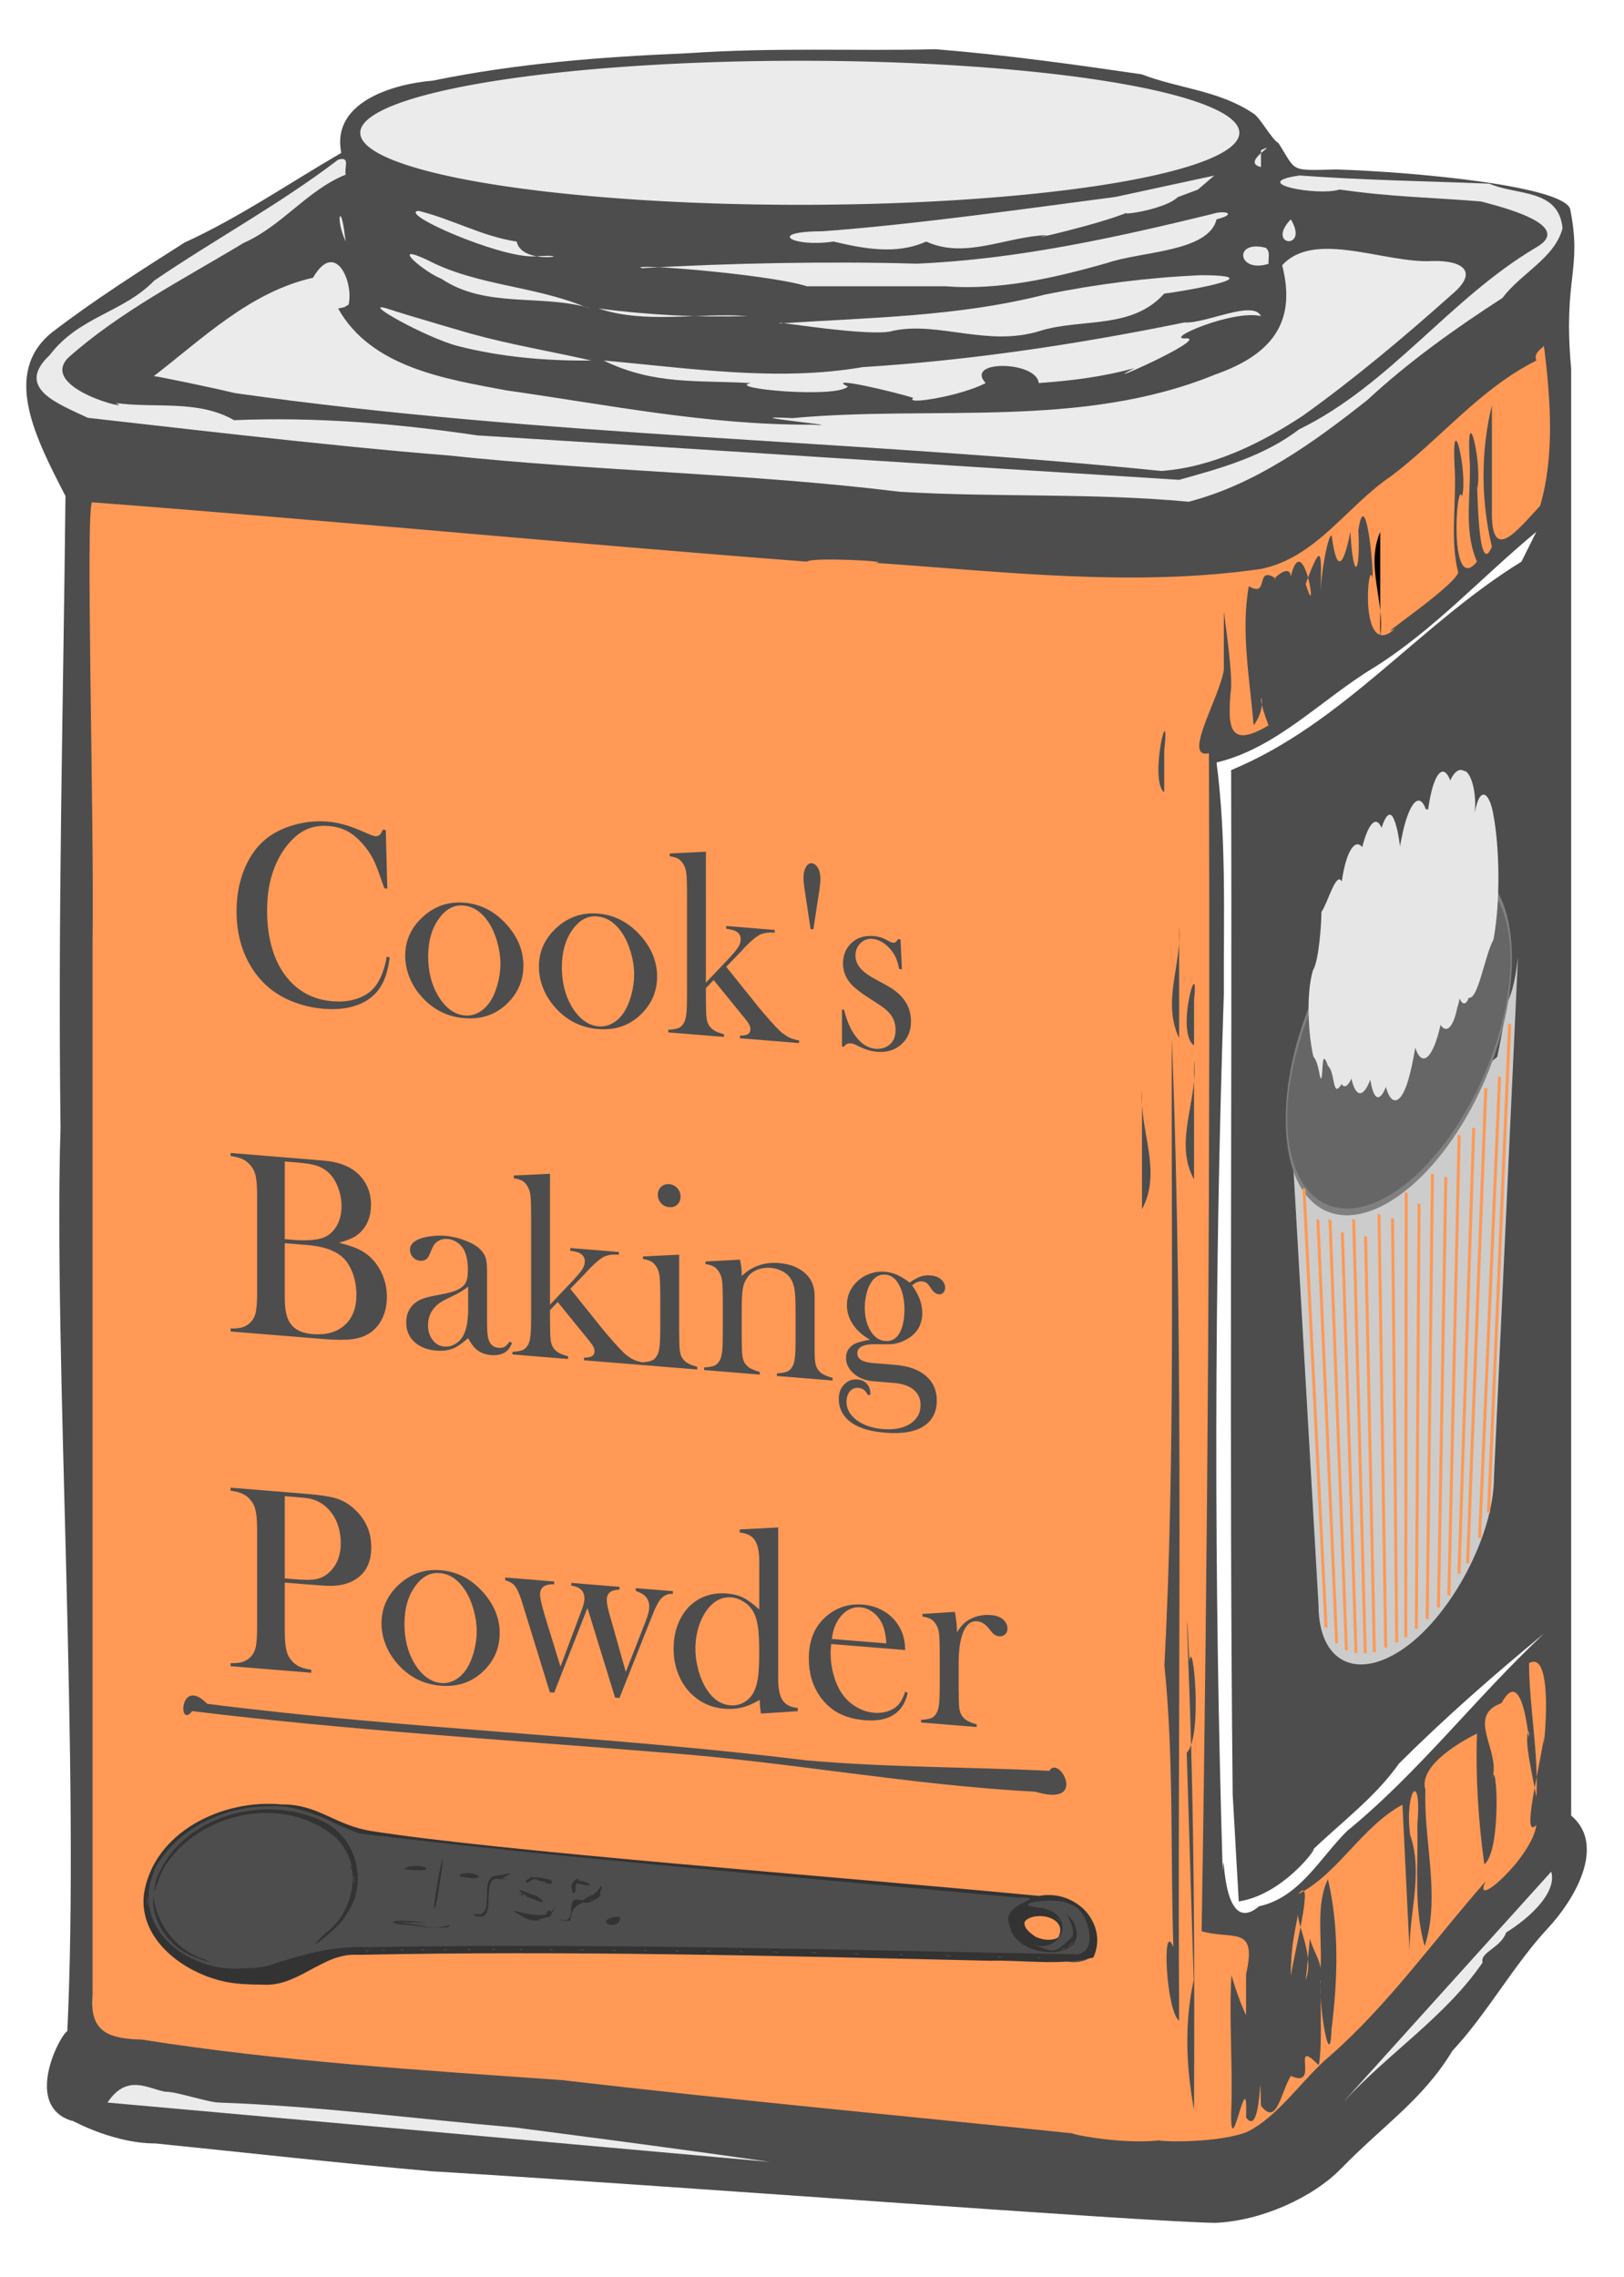 <svg xmlns="http://www.w3.org/2000/svg" viewBox="0 0 121.25 170">
<path fill="#4d4d4d" d="m95.456,10.684c1.367,2.154 .774,2.053 4.325,1.969 5.886,.184 16.84,1.223 17.448,2.939 .923,4.623-.546,5.111 .076,11.931v108.02c2.658,2.239 .212,6.305-1.683,8.35-2.596,2.776-4.594,6.445-7.182,9.212-2.221,3.655-5.036,5.444-8.287,8.768-2.142,2.206-5.998,3.933-9.42,4.078-5.217-.067-40.633-2.772-58.504-3.852-6.874-.601-13.758-1.382-20.598-2.075-3.581-.005-6.896-2.118-6.176-1.662-4.617-1.3 .535-8.96-.458-6.12 1.017-19.92-1.017-51.29-.477-68.029-.207-15.903 .203-31.455 .368-47.181-2.241-4.347-4.739-9.158-1.035-12.197 3.172-2.433 6.532-4.567 9.917-6.722 4.097-1.879 7.822-4.436 11.709-6.699-.77-3.785 3.853-5.146 6.836-5.394 6.213-1.278 12.548-1.773 18.855-2.036 6.865-.47 12.594-.157 18.687-.308 5.223,.418 10.329,1.137 15.387,1.873 2.723,1.059 5.73,1.185 8.299,2.901 .504,.252 1.411,1.984 1.915,2.235z"/>
<g fill="#ebebeb" transform="matrix(.021 0 0 .021 -128.16 -25.31)">
<path d="m10586,1799c-75.963-16.856 72.921-92.451 0-59.906v59.906z"/>
<path d="m7332,1826c-137.75,55.964-225.94,182.33-363.3,243.02-212.11,128.29-440.69,244.44-624.37,409-105.63,110.95 249.98,193.02 169.08,159.89 140.4,19.614 293.09-12.794 421.59,61.092 290.58-12.228 578.82,11.722 866.06,54.194 831.4,51.251 1662.5,106.59 2493.9,157.81 150.91-41.77 299.94-83.205 426.84-179.46 322.83-157.7 534.95-464.45 840.71-645.59 143.72-80.203-125.86-146.17-194.09-164.52-188.62-15.309-314.7-15.491-502.65-42.431-78.088,24.58-331.94-23.081-142.61-49.876 224.47,16.657 451.63,19.982 674.87,29.051 96.112,42.556 246.68,16.612 260.14,158.71-28.237,106.38-145.73,157.71-213.72,247.63-168.83,109.21-331.77,225.34-480.31,362.86-191.3,151.43-397.58,300.11-635.24,361.59-341.97-32.152-686.02-14.871-1027.8-35.502-533.74-65.835-1072.4-72.293-1607.2-129.4-426.9-33.272-1092-113.23-1279-133.47-99.073-48.078-262.68-103.71-135.46-222.78 104.45-137.88 260.89-150.48 372.5-265.63 215.2-146.6 445.6-270.7 653-429.2 45.478-13.375 20.624,28.78 27,53z"/>
<path d="m7649,1852c90.309,30.479 99.706,33.651 0,0z"/>
<path d="m10290,1906.1c-48.429,47.309-232.77,69.751-173.44,51.864-89.284,41.072-395.98,111.04-290.75,83.1-145.05,4.298-289.76,86.878-430.16,22.9-106.25,48.261-224.83,24.8-329.19,0-145.34,21.794-242.91-35.755-40.559-36.459 324.56-23.509 730.99-81.306 1042.8-122.19l351.34-75.965-58.47,49.935z"/>
<path d="m7332,2064c-38.405-82.768-17.008-142.67-3.308-22.189 1.103,7.396 2.206,14.793 3.308,22.189z"/>
<path d="m7940,2064c16.716,90.089 244.43,40.209 58.715,52.879-126.13,2.565-482.31-153.91-408.17-162.12 118.86,28.967 227.55,91.406 349.45,109.24z"/>
<path d="m10428,1985c-28.482,116.96-270.02,113.37-388.66,155.17-187.78,52.987-379.36,97.896-576.08,82.825h-491.25c-141.37-44.148-647.31-82.973-587.14-64.325 304.7-18.328 678.39-24.998 976.71-16.048 356.86-15.116 706.5-92.615 1052.1-176.85 43.52-14.28 91.128-.259 14.336,19.221z"/>
<path d="m10692,1985c67.64,110.54-91.5,96.305 0,0z"/>
<path d="m7305,2302c117.92,210.04 382.12,250.52 597.46,290.99 359.55,51.044 717.62,123.68 1082.4,121.88 174.57,10.24-309.27-35.135-64.408-23.161 500.83-46.691 1025.5,40.22 1503.3-155.24 222.44-77.833 284.44-204.82 237.59-388.11 115.26-127.36 367.81-5.369 533.8-15.11 107.98-3.036 167.71,37.471 67.947,120.15-168.56,150.39-342.65,296.64-526.56,428.66-150.88,99.684-322.76,184.06-504.58,197.5-1096.3-111.12-2202.8-121.76-3295-276.99-71.117-17.622-276.33-60.241-287.34-60.178 175.24-134.89 343.19-299.7 566.05-349.73 79.625-137.8 145.09,15.39 126.64,95.435l-15.081,9.012-22.1,4.9z"/>
<path d="m10613,2143c-110.24,35.326-126.38-86.566-9.89-56.878 17.666,14.3 7.839,38.197 9.89,56.878z"/>
<path d="m8205,2302c-174.15-53.135-372.81,1.322-532.56-105.47-60.75-23.367-191.42-133.86-48.934-66.346 173.77,90.682 377.82,90.792 558.12,165.71l23.4,6.1z"/>
<path d="m10242,2249c-116.21,129.76-296,86.18-443.57,133.33-185.56,56.543-357.99-34.856-519.23-1.46-73.259,26.072-448.87-39.359-401.57-26.004 314.08-20.685 632.08-23.807 939.25-102.18 184.3-37.515 365.28-60.369 553.6-69.119 282.63,.513-98.572,63.319-128.48,65.432z"/>
<path d="m8205,2487c-159.91,1.673-322.72-12.445-476-52-112.9-29.98-350.25-162.51-250.19-133 43.563,16.23 389.34,116.03 298.73,89.628 140.54,39.101 285.3,62.645 427.46,95.372z"/>
<path d="m8761,2329c-175.96-13.283-361.11,29.344-530-27 176.44,23.028 352.11,32.075 530,27z"/>
<path d="m10586,2329c-99.927-24.038-356.49,86.562-264,79 77.242,1.718-344.79,187.23-186,106-110.47,30.646-225.69,45.046-340.38,53-6.601-78.623-264.99-83.568-188.62,0-85.785,45.801-291.94,79.603-257.09,53-57.202-19.421-318.77-81.284-232.41-40.502-44.284,43.281-440.07,5.87-345.1-12.363-193.58-11.022-342.33,7.427-523.45-80.136 303.56,26.593 616.4,75.86 920.07,23.472 385.54-24.233 766.46-81.681 1144.8-158.89 75.907,5.011 243.47-81.573 272.22-22.579z"/>
</g>
<g fill="#f95" transform="matrix(.021 0 0 .021 -128.16 -25.31)">
<path d="m11592,2435c23.559,187.34 38.57,390.15-13.502,568.5-82.715,88.44-175.72,210.68-171.5,13.498v-371c-40.148,164.13-39.133,338.87 0,503-53.048,125.56-50.459-258.43-53-204.09 21.452-79.112-35.659-324.85-27-120.81 10.071,125.79-24.768,259.04 27,377.91-101.88,125.23-73.177-302.79-53-231.09 21.154-86.565-37.07-326.56-27-112.91 8.885,126.02-17.661,266.71 13.502,383.5-26.808,59.187-311.94,246.54-224.5,198.5-131.35,120.41-96.323-267.42-80-178.09 2.251-62.528-26.656-329.42-50.701-172.63 7.899,166.49-19.392,179.91-28.299,6.726-2.336,5.384-39.14,224.06-66.502,13.498-11.666-9.111-39.318,131.67-39.498,213.31 2.275-144.81 8.919-208.96-53-41.811 48.837,160.71-8.517-210.58-53-26-3.048-53.255-76.272,20.373-53,6.905-76.26-50.098-21.317,71.615-96.335,27.122-28.641,160.94 3.613,331.45 17.335,494.97 66.618-90.84-10.11-162.05 53,0-139.64,82.575-148.23,11.63-133-136.28 3.491-111.12-55.064-428.47-26-324.91v263.7c-15.728,100.8-148.91,317.2-53,296.58 4.688,1396.1-3.21,2792-26,4187.9 112.36,31.882 198.24-23.454 158,152.76v146.15c-37.85-80.607-105.23-284.87-39.754-258.66-30.699,191.14-4.602,406.43-13.246,606.94-1.907,188.96 60.299-198.02 53,14.811 59.511,82.245 47.018-258.67 53-41.811 56.585,74.263 69.437-44.948 106-106 107.95,48.859-5.714-143.82 99.094-38.189 16.18-59.832 1.496-341.66 6.906-297.91-9.672,60.249 33.05,339.51 38.787,170.61 21.974-175.92 28.231-359.94-12.787-533.7-44.055,91.398-20.198,210.18-26,317-5.753-56.468-76.911-120.04-28.988-225.93-3.827,68.641-15.952,197.11-24.012,267.74 30.991-81.579-27.293-190.35-27.764-233.8-7.455,52.32-24.77,100.21-25.236,218.99 14.82-94.525 85.991-366.74 27-291 144.95-76.352 224.73-239.16 370-318 9,185.33 18,370.67 27,556-12.473-152.22 51.464-300.25 0-450-19.563-159 42.95-233.41 26-32.244 3.685,143.57-13.889,289.21 26,429.24 57.358-177.34-4.233-371.34 2.713-555.74-28.132-91.923 150.13-183.97 183.29-200.07-5.268,155.7 4.829,310.56 26,464.81 62.413-47.65 44.548-395.7 27-303.19 36.385-95.568-96.385-222.81 34.157-269.89 85.218-158.25 99.72,207.71 97.843,101.36-21.903,18.851 15.56,165.98 26,233.72 8.219-159.75-24.891-317.66-26-477 101.39-57.981 42.048,397.87 53,260.42-12.617,101.28-82.647,372.92-27,314.68-12.766,112.25-232.27,308.85-180.6,200.97-182.92,207.78-342.6,434.66-551.63,618.77-101.91,85.578-185.01,218.77-299.77,273.16-133.32,47.264-382.39,28.541-291,26-149.25,23.056-371.2-28.459-316.91-21.57-591.5-61.7-1199.4-117.4-1826.1-190.5-498-35.1-998.8-65.8-1491.3-143.8-114-3-188.1-23.7-175.7-158.4v-4883.8 1138c6.245-441.32-25.627-1526.1-1.958-1561 847.2,64.6 1694.5,146.2 2542,211 16.478-17.028 317.82-.368 242.12,4.317 455.8,31.273 917.27,87.162 1371.9,21.683 197.89-40.659 306.94-225.84 463.5-330.5 175.27-132.98 315.62-310.38 515.5-410.5-9.226-25.826 11.805-36.612 27-52z"/>
</g>
<g fill="#ebebeb" transform="matrix(.021 0 0 .021 -128.16 -25.31)">
<path d="m7332,2990c-123.34,0-124.12,0 0,0z"/>
</g>
<g transform="matrix(.021 0 0 .021 -128.16 -25.31)">
<path d="m11010,3467c16.593-127.54-52.917-247.02 0-371v371z"/>
</g>
<g fill="#fff" transform="matrix(.021 0 0 .021 -128.16 -25.31)">
<path d="m11512,3202c-362.03,223.02-632.94,575.64-1032,741 3.58,1213.7-7.167,2427.9 5.407,3641.3 7.198,126.89 14.395,253.79 21.593,380.68 177.71-26.848 314.02-241.74 251.5-172.5 108.32-105.91 230.79-193.77 318.26-317.75 163.6-163.09 337.1-315.05 515.24-461.75-241.95,226.56-443.45,492.06-700.7,702.26-98.291,98.519-168.2,235.16-312.33,267.08-140.05,118.69-120.67-256.55-129.23-128.23-30.977-1038-30.635-2076.7 4.26-3114.5-1.174-274.87 9.718-550.28-26-823.62 214.84-51.074 374.57-226.2 560.78-338.18 212.73-133.77 383.24-322.39 576.22-481.82-17.667,35.333-35.333,70.667-53,106z"/>
</g>
<g fill="#4d4d4d" transform="matrix(.021 0 0 .021 -128.16 -25.31)">
<path d="m10242,4022c-56.115-43.302 22.241-355.53 0-146.81v146.81z"/>
</g>
<g fill="#baeded" transform="matrix(.021 0 0 .021 -128.16 -25.31)">
<path d="m11116,4578z"/>
</g>
<g fill="#4d4d4d">
<g transform="matrix(.021 0 0 .021 -128.16 -25.31)">
<path d="m10295,4896c-62.112-131.3 10.477-262.79 0-397v397z"/>
</g>
<g transform="matrix(.021 0 0 .021 -128.16 -25.31)">
<path d="m10348,4922c-67.521-47.154 19.628-340.73 0-161.62v161.62z"/>
<path d="m10295,8389c-46.383-34.11-62.549-363.51-20.509-262.04-10.862-333.52 2.331-668.32-31.796-1001 38.981-742.76 23.474-1486.5 26.305-2229.9 45.156,1163.8 19.238,2328.6 26,3493z"/>
<path d="m10348,5398c-73.648-132.67 15.292-282.41 0-423v423z"/>
<path d="m10163,5504v-423c-10.71,139.66 73.114,289.51 0,423z"/>
</g>
</g>
<g fill="#baeded" transform="matrix(.021 0 0 .021 -128.16 -25.31)">
<path d="m6379,5742z"/>
</g>
<g fill="#4d4d4d">
<g transform="matrix(.021 0 0 .021 -128.16 -25.31)">
<path d="m10348,8706c-28.355-153.82-34.664-309.64-1.172-461.17-8.276-269.61-16.552-539.22-24.828-808.83 58.24-55.677 21.757-423.27 9.244-324.17-8.64-180.68-10.615-197.75-4.128-7.052 22.137,533.62 23.161,1067.2 20.884,1601.2z"/>
</g>
<g>
<path d="m15.466,127.2c14.871,1.899 29.868,2.386 44.744,4.223 6.028,.535 12.098,.483 18.142,.782 .696-1.25 2.95,2.771-1.056,1.556-9.283-.479-18.437-2.235-27.709-2.914-11.752-.96-23.526-1.666-35.236-3.101-1.08,1.388-.936-2.656 1.115-.547z"/>
</g>
</g>
<g fill="#baeded" transform="matrix(.021 0 0 .021 -128.16 -25.31)">
<path d="m6379,7304z"/>
</g>
<g fill="#ebebeb">
<g transform="matrix(.021 0 0 .021 -128.16 -25.31)">
<path d="m11374,8182c-131,191.5-331,318.7-497,498 247-273.67 494-547.33 741-821 33.124,118.74-229.93,259.65-159,212-16.626,58.979-94.244,72.18-85.396,110.98z"/>
</g>
<g transform="matrix(.021 0 0 .021 -128.16 -25.31)">
<path d="m6882,8680c352.08,12.576 703.46,58.299 1054.7,88.948 301.27,39.365 602.56,78.58 903.27,122.05-785-70.333-1570-140.67-2355-211 68.628-102.45 140-51.297 204.95-38.442 35.3-2.3 154.4,38.4 192,38.4z"/>
</g>
<g>
<path d="m90.936,17.588a31.343,8.744 0 1,1 -62.687,0 31.343,8.744 0 1,1 62.687,0z" transform="matrix(1.047 0 0 .615 -2.679 -.903)"/>
</g>
</g>
<g fill="#4d4d4d">
<g transform="matrix(.982 .08 0 1.018 0 0)">
<path d="m29.331,58.564 .115,4.286h-.221c-.07-.185-.125-.326-.163-.422-.224-.614-.406-1.071-.547-1.371-.249-.537-.611-1.029-1.084-1.477-.358-.339-.729-.585-1.112-.738-.384-.153-.815-.23-1.295-.23-.722,0-1.349,.157-1.879,.47-.467,.275-.901,.67-1.304,1.184-.403,.515-.732,1.101-.988,1.76-.364,.927-.547,1.982-.547,3.164 0,1.004 .125,1.908 .374,2.714s.614,1.48 1.093,2.023c.882,1.01 2.052,1.515 3.51,1.515 .729,0 1.384-.126 1.966-.379 .582-.253 1.032-.609 1.352-1.069 .371-.531 .639-1.247 .805-2.148l.221,.038c-.121,1.01-.396,1.812-.825,2.407-.409,.569-.973,1.004-1.692,1.304-.719,.3-1.552,.451-2.498,.451-.882,0-1.726-.131-2.532-.393-1.285-.422-2.289-1.184-3.011-2.287-.722-1.103-1.084-2.418-1.084-3.946 0-1.17 .211-2.249 .633-3.236 .422-.988 1.01-1.782 1.764-2.383 .582-.46 1.277-.826 2.086-1.098 .809-.272 1.619-.407 2.431-.407 .773,0 1.592,.147 2.455,.441l.786,.259c.153,.058 .288,.086 .403,.086 .16,0 .291-.067 .393-.201 .045-.064 .099-.169 .163-.317z"/>
<path d="m30.808,67.674c0-1.036 .384-1.959 1.151-2.771 .933-.985 2.049-1.477 3.347-1.477 1.298,0 2.41,.492 3.337,1.477 .767,.818 1.151,1.745 1.151,2.781 0,1.023-.364,1.934-1.093,2.733-.895,.985-2.026,1.477-3.395,1.477s-2.503-.492-3.404-1.477c-.352-.384-.622-.812-.81-1.285-.189-.473-.283-.959-.283-1.458zm1.745-.105c0,1.112 .249,2.055 .748,2.829 .563,.863 1.25,1.295 2.062,1.295 .345,0 .681-.096 1.007-.288 .326-.192 .607-.46 .844-.805 .249-.358 .451-.807 .604-1.347 .153-.54 .23-1.063 .23-1.568 0-.524-.082-1.053-.244-1.587-.163-.534-.382-.993-.657-1.376-.524-.722-1.167-1.084-1.927-1.084-.722,0-1.346,.38-1.87,1.141-.531,.761-.796,1.691-.796,2.791z"/>
<path d="m40.973,67.674c0-1.036 .384-1.959 1.151-2.771 .933-.985 2.049-1.477 3.347-1.477 1.298,0 2.41,.492 3.337,1.477 .767,.818 1.151,1.745 1.151,2.781 0,1.023-.364,1.934-1.093,2.733-.895,.985-2.026,1.477-3.395,1.477s-2.503-.492-3.404-1.477c-.352-.384-.622-.812-.81-1.285-.189-.473-.283-.959-.283-1.458zm1.745-.105c0,1.112 .249,2.055 .748,2.829 .563,.863 1.25,1.295 2.062,1.295 .345,0 .681-.096 1.007-.288 .326-.192 .607-.46 .844-.805 .249-.358 .451-.807 .604-1.347 .153-.54 .23-1.063 .23-1.568 0-.524-.082-1.053-.244-1.587-.163-.534-.382-.993-.657-1.376-.524-.722-1.167-1.084-1.927-1.084-.722,0-1.346,.38-1.87,1.141-.531,.761-.796,1.691-.796,2.791z"/>
<path d="m53.669,67.846 1.745-1.908c.358-.403 .598-.702 .719-.897 .121-.195 .182-.392 .182-.59 0-.275-.141-.467-.422-.575-.121-.051-.348-.086-.681-.105v-.201h3.692v.201c-.467,0-.844,.08-1.131,.24-.288,.16-.665,.492-1.131,.997l-.384,.431-1.045,1.122 2.474,2.781c.205,.224 .339,.368 .403,.431l.431,.441c.345,.345 .595,.582 .748,.71 .153,.128 .336,.249 .547,.364 .243,.128 .556,.208 .94,.24v.192h-4.497v-.192c.269-.026 .457-.07 .566-.134 .153-.096 .23-.23 .23-.403 0-.185-.093-.38-.278-.585l-.201-.23-2.321-2.57-.585,.642v.7l.01,.729c0,.435 .026,.753 .077,.954 .051,.201 .15,.369 .297,.503 .179,.173 .508,.304 .988,.393v.192h-4.229v-.192c.384-.051 .658-.123 .825-.216 .166-.093 .3-.251 .403-.475 .07-.147 .12-.369 .149-.666s.043-.727 .043-1.29v-7.528c0-.652-.016-1.112-.048-1.381-.032-.269-.102-.486-.211-.652-.109-.179-.24-.307-.393-.384-.153-.077-.374-.125-.662-.144v-.201l2.752-.345z"/>
<path d="m61.839,63.292h-.211l-.47-2.982c-.045-.275-.067-.521-.067-.738 0-.313 .059-.577 .177-.791 .118-.214 .264-.321 .436-.321 .198,0 .36,.102 .484,.307 .125,.205 .187,.47 .187,.796 0,.198-.022,.448-.067,.748z"/>
<path d="m64.016,71.721v-2.714h.153c.179,.665 .403,1.196 .671,1.592 .492,.722 1.068,1.084 1.726,1.084 .403,0 .751-.121 1.045-.364 .32-.269 .479-.649 .479-1.141 0-.403-.115-.754-.345-1.055-.128-.16-.289-.307-.484-.441-.195-.134-.523-.323-.983-.566-.805-.428-1.343-.786-1.611-1.074-.384-.409-.575-.882-.575-1.419 0-.575 .192-1.071 .575-1.486 .441-.473 1.026-.71 1.755-.71 .326,0 .63,.058 .911,.173l.326,.144c.102,.038 .192,.058 .269,.058 .121,0 .236-.096 .345-.288h.192l.105,2.177h-.201c-.07-.307-.145-.553-.225-.738-.08-.185-.193-.364-.34-.537-.198-.243-.428-.433-.69-.571-.262-.137-.521-.206-.777-.206-.358,0-.663,.13-.916,.388-.253,.259-.379,.577-.379,.954 0,.313 .114,.596 .34,.849 .227,.253 .577,.484 1.05,.695l1.016,.46c.607,.275 1.061,.617 1.362,1.026 .3,.409 .451,.892 .451,1.448 0,.671-.217,1.227-.652,1.669-.499,.511-1.138,.767-1.918,.767-.422,0-.85-.083-1.285-.249-.281-.109-.451-.171-.508-.187-.058-.016-.131-.024-.221-.024-.224,0-.393,.096-.508,.288z"/>
<path d="m17.536,96.269v-.221c.371-.019 .67-.072 .897-.158 .227-.086 .427-.219 .599-.398 .205-.205 .342-.464 .412-.777s.105-.799 .105-1.458v-7.067c0-.658-.035-1.144-.105-1.458-.07-.313-.208-.572-.412-.777-.173-.185-.374-.32-.604-.403-.23-.083-.527-.134-.892-.153v-.221h6.3c.639,0 1.058,.006 1.256,.019 .729,.058 1.333,.23 1.812,.518 .415,.256 .737,.591 .964,1.007 .227,.415 .34,.882 .34,1.4 0,.838-.259,1.525-.777,2.062-.185,.198-.396,.363-.633,.494-.237,.131-.579,.277-1.026,.436 .614,.102 1.09,.214 1.429,.336 .339,.121 .646,.291 .921,.508 .409,.332 .727,.746 .954,1.242 .227,.495 .34,1.031 .34,1.606 0,.582-.117,1.114-.35,1.597-.233,.483-.558,.871-.973,1.165-.377,.262-.826,.444-1.347,.547-.521,.102-1.255,.153-2.201,.153zm4.114-12.792v5.696h.777c.364,0 .742-.026 1.131-.077 .339-.051 .612-.112 .82-.182 .208-.07 .398-.166 .571-.288 .326-.243 .577-.555 .753-.935 .176-.38 .264-.801 .264-1.261 0-.486-.091-.948-.273-1.386-.182-.438-.423-.778-.724-1.021-.262-.211-.561-.355-.897-.431-.336-.077-.846-.115-1.53-.115zm0,5.993v3.951c0,.479 .034,.866 .101,1.16 .067,.294 .177,.543 .331,.748 .326,.428 .885,.642 1.678,.642 1.029,0 1.843-.281 2.441-.844 .598-.563 .897-1.33 .897-2.301 0-.556-.093-1.072-.278-1.549-.185-.476-.435-.842-.748-1.098-.575-.473-1.477-.71-2.704-.71z"/>
<path d="m38.757,95.339 .163,.096c-.23,.671-.758,1.007-1.582,1.007-.454,0-.831-.112-1.131-.336-.198-.147-.403-.403-.614-.767-.428,.384-.751,.636-.969,.758-.415,.23-.898,.345-1.448,.345-.703,0-1.261-.169-1.673-.508-.412-.339-.619-.796-.619-1.371 0-.531 .169-.975 .508-1.333 .192-.198 .412-.356 .662-.475 .249-.118 .611-.238 1.084-.36 .556-.141 .967-.259 1.232-.355 .265-.096 .487-.211 .666-.345 .205-.147 .345-.32 .422-.518 .077-.198 .115-.473 .115-.825 0-.748-.141-1.294-.422-1.64-.128-.16-.292-.288-.494-.384-.201-.096-.411-.144-.628-.144-.262,0-.495,.067-.7,.201-.205,.134-.358,.32-.46,.556l-.24,.556c-.128,.3-.358,.451-.69,.451-.217,0-.4-.072-.547-.216-.147-.144-.221-.324-.221-.542 0-.326 .23-.601 .69-.825 .249-.115 .558-.209 .925-.283 .368-.073 .727-.11 1.079-.11 .396,0 .809,.051 1.237,.153 .428,.102 .786,.233 1.074,.393 .415,.236 .674,.543 .777,.921 .051,.192 .077,.515 .077,.969v3.548c0,.601 .026,1.01 .077,1.227 .109,.454 .371,.681 .786,.681 .198,0 .353-.035 .465-.105 .112-.07 .244-.211 .398-.422zm-3.164-3.778c-.345,.288-.726,.54-1.141,.758-.467,.249-.789,.438-.969,.566-.179,.128-.342,.281-.489,.46-.3,.371-.451,.802-.451,1.295 0,.422 .117,.77 .35,1.045 .233,.275 .529,.412 .887,.412 .313,0 .609-.098 .887-.292 .278-.195 .487-.456 .628-.781 .198-.428 .297-1.048 .297-1.86z"/>
<path d="m41.816,92.395 1.745-1.908c.358-.403 .598-.702 .719-.897 .121-.195 .182-.392 .182-.59 0-.275-.141-.467-.422-.575-.121-.051-.348-.086-.681-.105v-.201h3.692v.201c-.467,0-.844,.08-1.131,.24-.288,.16-.665,.492-1.131,.997l-.384,.431-1.045,1.122 2.474,2.781c.205,.224 .339,.368 .403,.431l.431,.441c.345,.345 .595,.582 .748,.71 .153,.128 .336,.249 .547,.364 .243,.128 .556,.208 .94,.24v.192h-4.497v-.192c.269-.026 .457-.07 .566-.134 .153-.096 .23-.23 .23-.403 0-.185-.093-.38-.278-.585l-.201-.23-2.321-2.57-.585,.642v.7l.01,.729c0,.435 .026,.753 .077,.954 .051,.201 .15,.369 .297,.503 .179,.173 .508,.304 .988,.393v.192h-4.229v-.192c.384-.051 .658-.123 .825-.216 .166-.093 .3-.251 .403-.475 .07-.147 .12-.369 .149-.666s.043-.727 .043-1.29v-7.528c0-.652-.016-1.112-.048-1.381-.032-.269-.102-.486-.211-.652-.109-.179-.24-.307-.393-.384-.153-.077-.374-.125-.662-.144v-.201l2.752-.345z"/>
<path d="m48.884,88.3 2.752-.345v5.543l.01,.729c0,.435 .026,.753 .077,.954s.15,.369 .297,.503c.179,.173 .508,.304 .988,.393v.192h-4.229v-.192c.384-.051 .658-.123 .825-.216 .166-.093 .3-.251 .403-.475 .07-.147 .12-.369 .149-.666 .029-.297 .043-.727 .043-1.29v-2.369c0-.658-.016-1.12-.048-1.386-.032-.265-.102-.481-.211-.647-.109-.179-.24-.308-.393-.388-.153-.08-.374-.13-.662-.149zm1.995-3.769c-.249,0-.456-.08-.619-.24-.163-.16-.244-.361-.244-.604 0-.236 .083-.436 .249-.599 .166-.163 .371-.244 .614-.244 .243,0 .448,.082 .614,.244 .166,.163 .249,.363 .249,.599 0,.243-.082,.444-.244,.604-.163,.16-.369,.24-.619,.24z"/>
<path d="m56.258,87.955c.089,.371 .134,.716 .134,1.036v.153c.793-.78 1.736-1.17 2.829-1.17 .818,0 1.477,.192 1.975,.575 .492,.377 .738,.914 .738,1.611v4.066c0,.435 .026,.753 .077,.954 .051,.201 .15,.369 .297,.503 .179,.173 .508,.304 .988,.393v.192h-4.229v-.192c.384-.051 .658-.123 .825-.216 .166-.093 .3-.251 .403-.475 .07-.147 .12-.369 .149-.666 .029-.297 .043-.724 .043-1.28v-2.033c0-.697-.024-1.208-.072-1.534-.048-.326-.139-.588-.273-.786-.147-.224-.358-.398-.633-.523-.275-.124-.579-.187-.911-.187-.358,0-.692,.07-1.002,.211-.31,.141-.555,.332-.734,.575-.192,.256-.318,.545-.379,.868-.061,.323-.091,.858-.091,1.606v1.879l.01,.71c0,.435 .026,.753 .077,.954 .051,.201 .15,.369 .297,.503 .179,.173 .508,.304 .988,.393v.192h-4.229v-.192c.384-.051 .658-.123 .825-.216 .166-.093 .3-.251 .403-.475 .07-.147 .12-.369 .149-.666s.043-.727 .043-1.29v-2.369c0-.658-.016-1.12-.048-1.386-.032-.265-.102-.481-.211-.647-.109-.179-.24-.308-.393-.388-.153-.08-.374-.13-.662-.149v-.192z"/>
<path d="m66.173,97.084-.173,.048c-.108-.179-.217-.303-.325-.374-.109-.07-.243-.105-.403-.105-.269,0-.487,.102-.657,.307-.169,.205-.254,.47-.254,.796 0,.518 .259,.943 .777,1.275 .518,.332 1.179,.499 1.985,.499 .857,0 1.549-.184 2.076-.551 .527-.368 .791-.846 .791-1.434 0-.473-.176-.836-.527-1.088-.352-.253-.853-.379-1.506-.379h-1.525c-.626,0-1.131-.147-1.515-.441-.396-.307-.595-.674-.595-1.103 0-.454 .211-.812 .633-1.074 .217-.128 .614-.265 1.189-.412-.556-.256-.988-.593-1.295-1.012-.307-.419-.46-.881-.46-1.386 0-.646 .24-1.221 .719-1.726 .281-.3 .614-.534 .997-.7 .384-.166 .777-.249 1.179-.249 .614,0 1.24,.217 1.879,.652 .3-.236 .571-.404 .81-.503 .24-.099 .5-.149 .781-.149 .313,0 .566,.067 .758,.201 .23,.166 .345,.371 .345,.614 0,.147-.045,.27-.134,.369-.089,.099-.201,.149-.336,.149-.205,0-.39-.109-.556-.326l-.221-.288c-.121-.153-.294-.23-.518-.23-.236,0-.486,.118-.748,.355 .518,.633 .777,1.285 .777,1.956 0,.838-.371,1.499-1.112,1.985-.371,.243-.77,.406-1.199,.489-.128,.019-.534,.051-1.218,.096-.94,.058-1.41,.32-1.41,.786 0,.409 .4,.614 1.199,.614h1.582c.556,0 1.026,.05 1.41,.149 .384,.099 .719,.254 1.007,.465 .563,.415 .844,1 .844,1.755 0,.831-.326,1.48-.978,1.947-.671,.479-1.656,.719-2.954,.719-1.394,0-2.381-.281-2.963-.844-.371-.364-.556-.818-.556-1.362 0-.428 .138-.791 .412-1.088 .275-.297 .611-.446 1.007-.446 .288,0 .523,.086 .705,.259s.273,.4 .273,.681zm-.422-6.367c0,.69 .145,1.253 .436,1.688 .291,.435 .663,.652 1.117,.652 .46,0 .818-.216 1.074-.647 .256-.431 .384-1.031 .384-1.798 0-.793-.166-1.426-.499-1.899-.243-.352-.556-.527-.94-.527-.46,0-.831,.23-1.112,.69-.141,.23-.253,.511-.336,.844-.083,.332-.125,.665-.125,.997z"/>
<path d="m21.65,114.36v3.443c0,.652 .037,1.136 .11,1.453 .073,.317 .209,.577 .407,.781 .173,.179 .372,.312 .599,.398 .227,.086 .526,.139 .897,.158v.221h-6.128v-.221c.371-.019 .67-.072 .897-.158 .227-.086 .427-.219 .599-.398 .205-.205 .342-.464 .412-.777 .07-.313 .105-.799 .105-1.458v-7.067c0-.55-.024-.973-.072-1.271-.048-.297-.13-.539-.244-.724-.166-.256-.377-.446-.633-.571-.256-.125-.588-.2-.997-.225h-.067v-.221h5.782c1.01,0 1.755,.051 2.234,.153 .479,.102 .917,.307 1.314,.614 .908,.69 1.362,1.611 1.362,2.762 0,1.17-.46,2.026-1.381,2.57-.479,.281-1.061,.451-1.745,.508-.217,.019-.742,.029-1.573,.029zm0-.307h.94c.633,0 1.12-.046 1.462-.139 .342-.093 .647-.264 .916-.513 .626-.569 .94-1.327 .94-2.273 0-.524-.091-1.005-.273-1.443-.182-.438-.443-.794-.781-1.069-.39-.326-.854-.518-1.39-.575-.147-.013-.483-.019-1.007-.019h-.805z"/>
<path d="m29.005,116.77c0-1.036 .384-1.959 1.151-2.771 .933-.985 2.049-1.477 3.347-1.477 1.298,0 2.41,.492 3.337,1.477 .767,.818 1.151,1.745 1.151,2.781 0,1.023-.364,1.934-1.093,2.733-.895,.985-2.026,1.477-3.395,1.477s-2.503-.492-3.404-1.477c-.352-.384-.622-.812-.81-1.285-.189-.473-.283-.959-.283-1.458zm1.745-.105c0,1.112 .249,2.055 .748,2.829 .563,.863 1.25,1.295 2.062,1.295 .345,0 .681-.096 1.007-.288 .326-.192 .607-.46 .844-.805 .249-.358 .451-.807 .604-1.347 .153-.54 .23-1.063 .23-1.568 0-.524-.082-1.053-.244-1.587-.163-.534-.382-.993-.657-1.376-.524-.722-1.167-1.084-1.927-1.084-.722,0-1.346,.38-1.87,1.141-.531,.761-.796,1.691-.796,2.791z"/>
<path d="m38.412,112.67h3.721v.201c-.716,.038-1.074,.317-1.074,.834 0,.256 .128,.786 .384,1.592l1.17,3.577 1.63-4.325c.128-.332 .192-.601 .192-.805 0-.55-.332-.841-.997-.873v-.201h3.663v.201c-.313,.045-.534,.112-.662,.201-.205,.141-.307,.352-.307,.633 0,.224 .061,.54 .182,.949l1.266,4.219 1.496-3.797c.192-.492 .288-.866 .288-1.122 0-.345-.121-.611-.364-.796-.121-.102-.342-.198-.662-.288v-.201h2.819v.201c-.275,0-.521,.089-.738,.269-.141,.109-.273,.273-.398,.494-.125,.221-.273,.551-.446,.993l-.201,.489-2.273,5.706h-.336l-2.1-6.406-2.532,6.406h-.326l-1.908-5.811-.23-.7c-.211-.633-.428-1.032-.652-1.199-.128-.102-.329-.182-.604-.24z"/>
<path d="m57.859,121.12c-.064-.313-.096-.646-.096-.997-.473,.307-.919,.527-1.338,.662-.419,.134-.868,.201-1.347,.201-.972,0-1.803-.291-2.493-.873-.441-.371-.78-.836-1.016-1.395-.236-.559-.355-1.171-.355-1.836 0-.703 .128-1.354 .384-1.951 .256-.598 .614-1.095 1.074-1.491 .729-.614 1.595-.921 2.599-.921 .486,0 .901,.07 1.247,.211 .345,.141 .748,.396 1.208,.767v-3.558c0-.697-.115-1.199-.345-1.506-.23-.307-.611-.46-1.141-.46v-.23l2.925-.374v11.114c0,.722 .115,1.237 .345,1.544 .23,.307 .611,.46 1.141,.46v.24zm-.134-4.449c0-.889-.038-1.555-.115-1.999-.077-.444-.214-.807-.412-1.088-.173-.243-.404-.438-.695-.585-.291-.147-.59-.221-.897-.221-.684,0-1.275,.32-1.774,.959-.3,.384-.535,.841-.705,1.371-.169,.531-.254,1.077-.254,1.64 0,.55 .08,1.088 .24,1.616 .16,.527 .377,.98 .652,1.357 .479,.652 1.068,.978 1.764,.978 .332,0 .649-.083 .949-.249 .3-.166 .543-.396 .729-.69 .192-.307 .326-.686 .403-1.136 .077-.451 .115-1.101 .115-1.951z"/>
<path d="m63.191,115.6c-.026,.313-.038,.54-.038,.681 0,.556 .082,1.1 .244,1.63 .163,.531 .385,.972 .666,1.323 .288,.358 .644,.639 1.069,.844 .425,.205 .871,.307 1.338,.307 .345,0 .673-.058 .983-.173 .31-.115 .567-.275 .772-.479 .23-.224 .428-.582 .595-1.074l.192,.067c-.166,.748-.523,1.312-1.069,1.692-.547,.38-1.274,.571-2.182,.571-.786,0-1.461-.125-2.023-.374-.563-.249-1.039-.633-1.429-1.151-.543-.722-.815-1.611-.815-2.666 0-1.438 .515-2.567 1.544-3.385 .748-.595 1.601-.892 2.56-.892 .511,0 .985,.091 1.419,.273 .435,.182 .802,.446 1.103,.791 .467,.537 .7,1.208 .7,2.014zm4.2-.374c-.045-.639-.163-1.131-.355-1.477-.173-.313-.403-.561-.69-.743-.288-.182-.595-.273-.921-.273-.55,0-1.031,.236-1.443,.71-.412,.473-.657,1.068-.734,1.784z"/>
<path d="m72.761,114c.23-.403 .489-.706 .777-.911 .531-.377 1.135-.566 1.812-.566 .415,0 .732,.093 .949,.278 .198,.166 .297,.371 .297,.614 0,.179-.059,.326-.177,.441-.118,.115-.27,.173-.456,.173-.217,0-.406-.089-.566-.269l-.297-.326c-.236-.249-.515-.374-.834-.374-.435,0-.773,.281-1.016,.844-.243,.563-.364,1.346-.364,2.349v1.793l.01,.729c0,.435 .026,.753 .077,.954 .051,.201 .15,.369 .297,.503 .179,.173 .508,.304 .988,.393v.192h-4.229v-.192c.384-.051 .658-.123 .825-.216 .166-.093 .3-.251 .403-.475 .07-.147 .12-.369 .149-.666s.043-.727 .043-1.29v-2.369c0-.658-.016-1.12-.048-1.386s-.102-.481-.211-.647c-.109-.179-.24-.308-.393-.388-.153-.08-.374-.13-.662-.149v-.192l2.465-.345c.109,.582 .163,1.08 .163,1.496z"/>
</g>
<g>
<path d="m16.939,147.9c-3.09-.636-6.729-3.26-6.041-6.792 1.106-4.79 6.729-7.075 11.367-6.124 2.499,.991 4.944,2.223 7.678,2.187 15.972,1.709 31.964,2.999 47.944,4.505 2.582-.587 4.904,2.436 3.537,4.452-3.99,.566-8.118,.054-12.168,.069-13.887-.305-27.781-.602-41.642-.375-2.953-.536-4.791,2.134-7.607,2.197-1.016,.049-2.051,.071-3.068-.119zm61.975-3.088c1.71-2.821-5.305-1.87-1.174,.058 .392,.079 .807,.084 1.174-.058z"/>
<path d="m16.939,147.9c-3.007-.625-6.579-3.129-6.072-6.564 .768-4.277 5.469-6.513 9.533-6.462 2.379-.196 5.528,1.92 7.07,2.301-1.168-.095-2.455-.68-1.111,.812 1.34,2.748-.36,5.648-2.559,7.148 .855,.402 4.498-.126 6.376,.006 4.017-.11 8.06,.014 12.057-.291 1.572,.155 1.019-4.208 .719-1.286-2.648,.349 .557-1.357-.389-2.804 .484-2.763-3.653-2.063-5.333-2.551-2.731-.389 1.973,.002 2.759,.091 12.822,1.246 25.659,2.135 38.477,3.457 2.502-.756 4.766,3.764 2.377,4.503-6.429,.304-12.913-.208-19.365-.242-11.654-.15-23.324-.477-34.951-.146-2.919,.072-5.019,2.913-8.207,2.17-.46-.021-.924-.042-1.379-.141zm2.641-3.035c3.185-1.487-2.697-4.129-2.142-.861 .31,.876 1.389,1.051 2.142,.861zm59.374-.064c1.522-2.989-5.355-1.762-1.204,.071 .403,.079 .83,.081 1.204-.071zm-35.627-3.224c-.571-.119 .176,.184 0,0zm-14.012,1.977c1.026-.155 3.84-.342 4.2,.221-1.285,.219-3.021,.191-4.2-.221zm9.603-.289c-2.044-1.814 2.264,.9 2.498-1.31 .707,1.258-1.651,1.937-2.498,1.31zm-3.576-.308c1.086-.384 1.14-4.599 2.774-2.862-2.092-.268-.957,2.565-2.312,3.091l-.379-.057-.083-.172zm-2.991-.33c.059-.877 .466-4.269 .718-3.583-.211,1.11-.131,2.807-.718,3.583zm7.23-.81c-2.513-1.072 .488-.983 1.027,.197-.282,.236-.725-.149-1.027-.197zm-.409-1.21c.066-1.569 4.029,.323 1.247,.078-.418-.38-.916,.103-1.247-.078zm-4.889-.519c.744-1.046 2.623,.662 .448,.173l-.242-.038-.206-.135zm-4.213-.523c.798-1.345 2.386,.99 0,0zm4.427-1.732c.867-.051 1.033,.171 0,0zm-4.442-.438c.874,.005 .274,.139 0,0zm-1.939-.206c.876-.053 .038,.167 0,0z"/>
<path d="m16.939,147.9c-2.869-.613-6.285-2.87-5.992-6.162 .017-.145 .799,3.61 2.356,3.941 3.076,2.044 6.862,1.391 9.92,.122 3.884-.752 7.956-.386 11.927-.524 8.409-.1 16.852,.229 25.24-.125 .898-1.426-.308-5.142-1.479-4.973 6.906,.592 13.83,.931 20.721,1.818 2.416-.048 3.359,5.226 .188,4.348-9.779,.01-19.58-.454-29.364-.504-8.397-.034-16.824-.33-25.185,.123-2.411,1.272-4.994,2.657-7.96,2.002l-.373-.065zm61.973-2.973c2.202,.653 .666-3.133 .191-1.785 .297,.452-3.923-1.3-2.407,1.104 .561,.55 1.468,.962 2.215,.681zm-63.577,1.398c-2.922-.567-4.873-4.12-3.329-6.67 2.227-4.128 8.159-5.9 12.459-3.402 2.821,1.625 2.814,5.666 .572,7.537-.85,.938-2.914,2.239-1.549,.094 .662-2.821-2.608-5.006-5.143-4.71-2.999-.306-5.92,3.452-3.347,5.963 .786,.861 3.221,1.875 .337,1.188zm30.271-2.792c1.224-.493-.266,.255 0,0zm-1.685-1.636c.447-.403 .433,.105 0,0z"/>
<path d="m17.365,147.96c-2.49-.498-5.606-2.065-6.151-4.624 1.83,3.815 6.863,4.407 10.304,3.128 3.724-1.538 7.97-.896 11.958-1.112 12.311-.086 24.646,.223 36.953,.1 2.494-.022-1.478-4.535 .428-4.148 3.235,.211 6.525,.23 9.716,.996 1.722,1.299 1.711,4.973-1.258,4.043-11.669-.138-23.35-.544-35.017-.604-6.462,.001-12.954-.242-19.378,.233-2.084,1.44-4.599,2.433-7.278,2.033l-.277-.043zm62.683-3.218c.957-1.663-1.669-2.989-1.615-1.719-2.343-1.229-2.728,1.835-.358,1.961 .59-.124 1.666,.457 1.973-.241zm-66.105,.914c-2.601-1.293-2.973-4.86-1.254-6.846 2.595-3.468 8.169-4.892 12.075-2.243 2.715,1.829 2.244,5.978-.271,7.457 .605-2.153-.778-4.617-2.917-5.511-3.208-1.588-8.04-.471-8.742,3.287-.546,1.546 1.461,3.325 1.62,4.095l-.512-.24z"/>
<path d="m17.311,147.91c-2.017-.421-4.139-1.376-5.379-3.119 2.487,2.441 6.256,2.751 9.311,1.833 3.832-1.656 8.231-1.009 12.359-1.219 14.524-.072 29.066,.231 43.599,.369-.569-.159-3.457-2.948-.934-3.87 1.585-.904 3.364,1.809 .942,.94-2.884,.862 2.991,4.212 3.187,1.309-.067-.219-.063,2.182 .489,.446 .253-1.249-1.399-2.553-1.605-2.531 2.053-.464 3.772,4.096 1.363,4.162-7.828,.2-15.698-.32-23.541-.363-10.536-.067-21.099-.455-31.604-.013-1.859,.491-3.322,2.098-5.406,2.118-.918,.096-1.856,.154-2.78-.061zm-4.649-3.482c-.805-.863-1.002-2.942-.314-.851 .067,.292 1.301,1.957 .314,.851zm12.654-2.029c.072-3.578-3.952-5.926-7.16-5.697-1.323-.438-5.747,2.086-2.836,.05 2.825-1.789 7.22-2.202 9.956,.366 1.797,1.42 1.542,5.014 .036,5.726l.004-.446z"/>
<path d="m16.548,147.71c-1.174-.267-3.14-1.253-3.528-1.905 3.127,2.01 6.962,1.569 10.073,.229 .598-.403 4.809-.472 2.6-.268-2.734,1.109-5.493,2.992-8.774,2.026l-.371-.082zm10.749-2.095c.874,.005 .274,.139 0,0zm1.023-.051c1.246-.082 .246,.164 0,0zm1.532-.018c.876-.053 .038,.167 0,0zm1.636-.018c1.357-.065-.102,.162 0,0zm1.273-.035c.867-.051 1.033,.171 0,0zm1.739-.01c1.158-.031 1.141,.175 0,0zm1.558,.002c14.524-.092 29.073,.311 43.607,.443 2.8,.864 .782-3.332 1.376-3.168 1.466,2.328 .379,4.156-2.308,3.509-11.966-.18-23.942-.57-35.905-.634-2.256-.052-4.514-.016-6.77-.15zm41.169-.053c-3.179-.468-1.343-5.399 .942-2.718-2.728-.634-1.784,2.38 .18,2.602 .584,.632-.98,.166-1.121,.117zm-51.281-4.04c.316-3.096-4.245-5.176-5.316-5.855 2.749-.249 6.195,1.859 5.852,4.938 .098,.214-.6,2.237-.535,.917z"/>
</g>
</g>
<g fill="#333">
<path d="m16.733,147.93c-3.01-.65-6.395-3.133-5.985-6.533 .721-4.635 5.88-7.112 10.291-6.682 2.708-.025 3.903,1.513 6.612,1.972 9.562,1.508 33.608,3.306 49.935,4.855 2.751-.515 5.184,2.082 4.049,4.598-2.481,.643-5.191,.171-7.771,.243-15.713-.365-31.437-.768-47.117-.442-2.754-.19-4.523,2.56-7.373,2.204-.879,.011-1.771-.02-2.643-.216zm3.182-1.143c2.456-.822 4.958-1.55 7.631-1.419 17.486-.311 35.017,.209 52.532,.526 2.198,.269 1.142-3.522-.139-3.698-.975-.71-5.146,.006-2.075,.26 2.66,.614 1.256,3.489-.782,2.7 1.603,.56 1.538,.845 3.007-.592 .288-1.241-1.752-3.195 .047-1.103 1.547,3.058-4.349,2.949-4.765,.256-.778-1.747 3.337-2.025 .573-2.055-16.369-1.515-32.757-2.831-49.103-4.771-1.993-.718-4.322-2.204-6.614-2.043-3.489-.025-7.027,1.649-8.691,4.7-.213,.879-.347,.67-.441,1.861-.19,3.518 3.73,5.769 6.832,5.554 .668-.011 1.337-.05 1.988-.176zm-5.192-.605c-1.969-.651-3.438-2.607-3.286-4.665 .252,2.142 1.718,4.097 3.831,4.757 1,.49-.398-.032-.545-.092zm9.568-1.853c2.197-1.575 2.97-5.349 .559-7.326-4.016-3.15-10.225-1.52-12.635,2.476-.435,.771-1.014,2.99-.546,.825 1.748-4.631 7.933-6.486 12.44-4.327 2.67,1.251 3.38,4.882 1.685,7.025-.146,.669-3.733,3.447-1.503,1.327zm2.133-4.282c-.167-.111 .138,1.365 0,0zm2.889,3.447c.278-.267 3.545,.114 2.127,.029-.555,.011-2.82-.064-1.249,.054 .7,.071 2.666,.225 .958,.139-.583-.077-1.354,.097-1.836-.221zm10.061-.177c1.157-.214 1.335,.217 0,0zm5.937,.287c1.841-.241-.701-.102 .921-.33 .153,.387-.699,.568-.921,.33zm-9.947-.68c1.704-.267-.71-.008 .945,.149-.281-.072-.753,.122-.945-.149zm3.766,.217c1.557-.212 .78,.259 0,0zm1.566-0c.272-1.204 .93,.082 0,0zm.311-.195c-.076-.243-.432,.351 0,0zm1.754-.895c.532-.561 .373,.133 0,0zm.698-.099c.637-.712 2.352-.833 .639,.048l-.394,.064-.244-.111zm.275-.055c-.571-.119 .176,.184 0,0zm.721-.224c.439-.501-1.162,.761 0,0zm-5.081-.042c-.461-.327 1.167,.366 0,0zm-.51-.23c.076-.235 .432,.398 0,0zm.793,.082c.376-.096 .188,.188 0,0zm-.538-.171c-.33-.333 .964,.38 0,0zm1.566-.767c.569-.331 .809,.344 0,0zm2.519,.075c.035-.516 1.17,.342 0,0zm-8.886-.637c1.002-.546 2.223,.547 .386,.167-.088-.048-.37,.012-.386-.167zm.996,.031c-1.246-.216-.246,.138 0,0zm1.319,.178c.651-.446 1.895,.017 .213-.101-.039,.07 2.183,.317 .033,.157l-.246-.056zm6.164,.27c.635-.554 .477,.299 0,0zm-16.642-1.008c.104-.459 .066,.397 0,0zm14.727,.87c.376-.096 .188,.188 0,0zm-1.328-.173c.376-.096 .188,.188 0,0zm-9.248-.608c.867-.051 1.033,.171 0,0zm.053-.202c1.024-.04 1.004,.17 0,0zm-2.866,6.286c-.571-.119 .176,.184 0,0zm1.226-.037c-.571-.119 .176,.184 0,0zm1.436-.023c-.636-.135-.008,.176 0,0zm1.532-.02c-.636-.135-.008,.176 0,0zm1.628-.017c-.571-.119 .176,.184 0,0zm1.845-.001c-.636-.135-.008,.176 0,0zm1.839-.004c-.636-.135-.008,.176 0,0zm2.043,.007c-.636-.135-.008,.176 0,0zm2.247,.018c-.636-.135-.008,.176 0,0zm2.296,.017c-.84-.172 .119,.182 0,0zm2.402,.029c-.636-.135-.008,.176 0,0zm2.349,.023c-.636-.135-.008,.176 0,0zm2.349,.023c-.636-.135-.008,.176 0,0zm2.349,.023c-.636-.135-.008,.176 0,0zm2.451,.029c-.636-.135-.008,.176 0,0zm2.603,.034c-.84-.172 .119,.182 0,0zm2.86,.051c-.84-.172 .119,.182 0,0zm3.166,.067c-.84-.172 .119,.182 0,0zm3.321,.079c-.636-.135-.008,.176 0,0zm3.522,.083c-.84-.172 .119,.182 0,0zm3.883,.106c-.876-.146-.038,.163 0,0zm2.802,.048c-.571-.119 .176,.184 0,0zm-66.641-4.642c-.116,1.027 .097,.873 0,0zm68.461,3.992c.349-.337-.824,.337 0,0zm.511-.33c.721-.87-.961,.871 0,0zm-.923-.556c.976-2.286-4.623-1.932-1.732-.034 .535,.257 1.227,.332 1.732,.034zm.208-1.1c-.542-.663-.489-.311 0,0z"/>
<path d="m29.337,143.53c1.196,.135 4.385,.655 4.242,.197-1.269,.396-2.888,.003-4.242-.197z"/>
<path d="m39.295,143.25c-2.872-1.653 2.023,.964 2.168-1.139 .007,1.094-1.311,1.328-2.168,1.139z"/>
<path d="m45.291,143.54c-.37-.384 1.921-.802 .611,.123l-.33,.019-.281-.142z"/>
<path d="m35.363,142.94c1.804,.316 .309-2.77 1.609-2.85 1.031-.249 1.675-.419 .384,.193-1.723-.429 .049,3.617-1.994,2.657z"/>
<path d="m41.797,143.28c1.431,.487 .312-1.682 1.411-1.459 1.255,.432 2.152-2.407 1.517-.202-1.129,.429-2.09,.443-2.145,1.78-.25-.015-.562,.066-.782-.119z"/>
<path d="m32.401,142.52c.025-1.098 .984-5.92 .521-2.468-.144,.701-.274,2.229-.521,2.468z"/>
<path d="m40.319,141.98c-1.132-.389-2.553-1.401-.546-.504 .131-.106 1.207,.664 .546,.504z"/>
<path d="m42.776,141.3c-.754-1.934 2.891-.017 .324-.696-.234-.022-.018,.948-.324,.696z"/>
<path d="m39.244,140.44c.604-.833 3.539,.495 .919-.047-.269-.388-.9,.445-.919,.047z"/>
<path d="m34.341,140.02c1.673-.334 2.099,.49 0,0z"/>
<path d="m30.131,139.53c1.183-.695 3.166,.422 0,0z"/>
</g>
<g transform="matrix(1.008 .202 0 1.021 -.901 -20.482)">
<path fill="#ccc" d="m111.55,106.01c0,4.175-3.105,10.639-6.623,13.788-3.518,3.149-6.371,2.316-6.371-1.859l-2.075-35.195c.077,.892 .216,1.391 .367,1.676 .141,.266 .294,.368 .447,.409 .029,.183 .06,.369 .094,.546 .16,.821 .357,1.552 .574,2.212 .363-.228 .718-.608 1.067-1.027 .03,.068 .059,.132 .089,.199 .25,.551 .51,1.062 .779,1.533 .354-.522 .704-1.09 1.047-1.693 .238,.349 .482,.668 .729,.976 .069,.086 .138,.172 .207,.255 .346-.665 .686-1.351 1.023-2.067 .319,.324 .644,.617 .973,.883 .338-.768 .672-1.563 1.002-2.371 .329,.218 .662,.417 .999,.581 .329-.855 .654-1.73 .973-2.625 .337,.113 .68,.187 1.026,.233 .069-.207 .139-.417 .207-.626 .246-.749 .488-1.503 .727-2.278 .344-.012 .693-.07 1.047-.182 .269-.952 .529-1.93 .779-2.928 .03-.121 .062-.239 .092-.361 .349-.207 .701-.459 1.065-.881 .217-1.048 .414-2.132 .574-3.239 .034-.238 .067-.48 .096-.716 .154-.316 .304-.689 .445-1.208 .151-.555 .29-1.302 .418-2.397z"/>
<path fill="#666" stroke="#808080" stroke-linejoin="round" stroke-linecap="round" stroke-width="1.313" d="m1499.1,482.3c0,16.793-47.171,30.406-105.36,30.406-58.188,0-105.36-13.613-105.36-30.406s47.171-30.406 105.36-30.406c58.188,0 105.36,13.613 105.36,30.406z" transform="matrix(.079 -.071 0 .369 -5.601 -3.659)"/>
<path fill="#f95" stroke="#f95" stroke-width=".224" d="m111.97,76.638-1.486,34.024m.462-32.978-1.35,35.004m.456-31.925-1.092,32.802m3.754-40.921-1.568,36.027m-2.172-27.167-.766,33.807m-.223-30.544-.547,31.584m-.444-31.618-.39,32.622m-.601-30.254-.203,31.126m-.75-31.75-.034,32.532m-.978-30.453 .311,30.958m-1.314-31.044 .496,31.588m-1.491-29.783 .649,30.282m-1.532-31.35 .859,31.562m-1.697-30.445 1.012,30.564m-1.927-31.312 1.217,31.252m-2.114-31.088 1.389,30.718m-.782-1-1.634-31.78"/>
<path fill="#e6e6e6" d="m104.51,79.722c-.357,.373-.715,.179-.968-.667-.382,1.043-.83,1.284-1.099-.033-.02-.083-.04-.169-.059-.262-.465,1.344-1.062,1.603-1.392,.185-.245,.581-.518,.836-.73,.548-.705,1.286-.446-.768-1.009-1.13-.475-1.26-.35,.389-.476,.926-.126,.537-.144-.998-.604-1.397-.341-1.358-.576-4.324-.04-6.274 .455-.788 .64-3.633 .639-4.42 .447-.685 1.091-3.224 1.504-2.52 .335-2.364 1.007-3.356 1.517-2.812 .415-1.712 1.002-2.611 1.431-1.692 .309-1.032 .681-1.48 .973-.678 .171,.414 .299,1.024 .394,1.751 .035-.217 .072-.413 .111-.59 .465-2.498 1.277-3.848 1.805-2.483 .058-.056 .111-.052 .162-.004 .05-.341 .102-.662 .155-.936 .414-2.109 1.057-2.587 1.484-1.539 .334-.762 .714-1.033 1.036-.893 .354-.109 .953,1.023 .783,2.893 .382-2.151 1.126-1.705 1.401-0 .422,2.184 .519,6.058-.015,9.014-.635,1.228-1.13,4.624-1.827,4.606-.216,.614-.476,.608-.684,.191-.043,.268-.097,.499-.16,.669-.337,1.705-.867,2.058-1.249,1.539-.52,2.443-1.35,3.507-1.875,2.038-.156,1-.355,1.909-.549,2.577-.201,.683-.43,1.156-.659,1.396z"/>
</g>
</svg>
